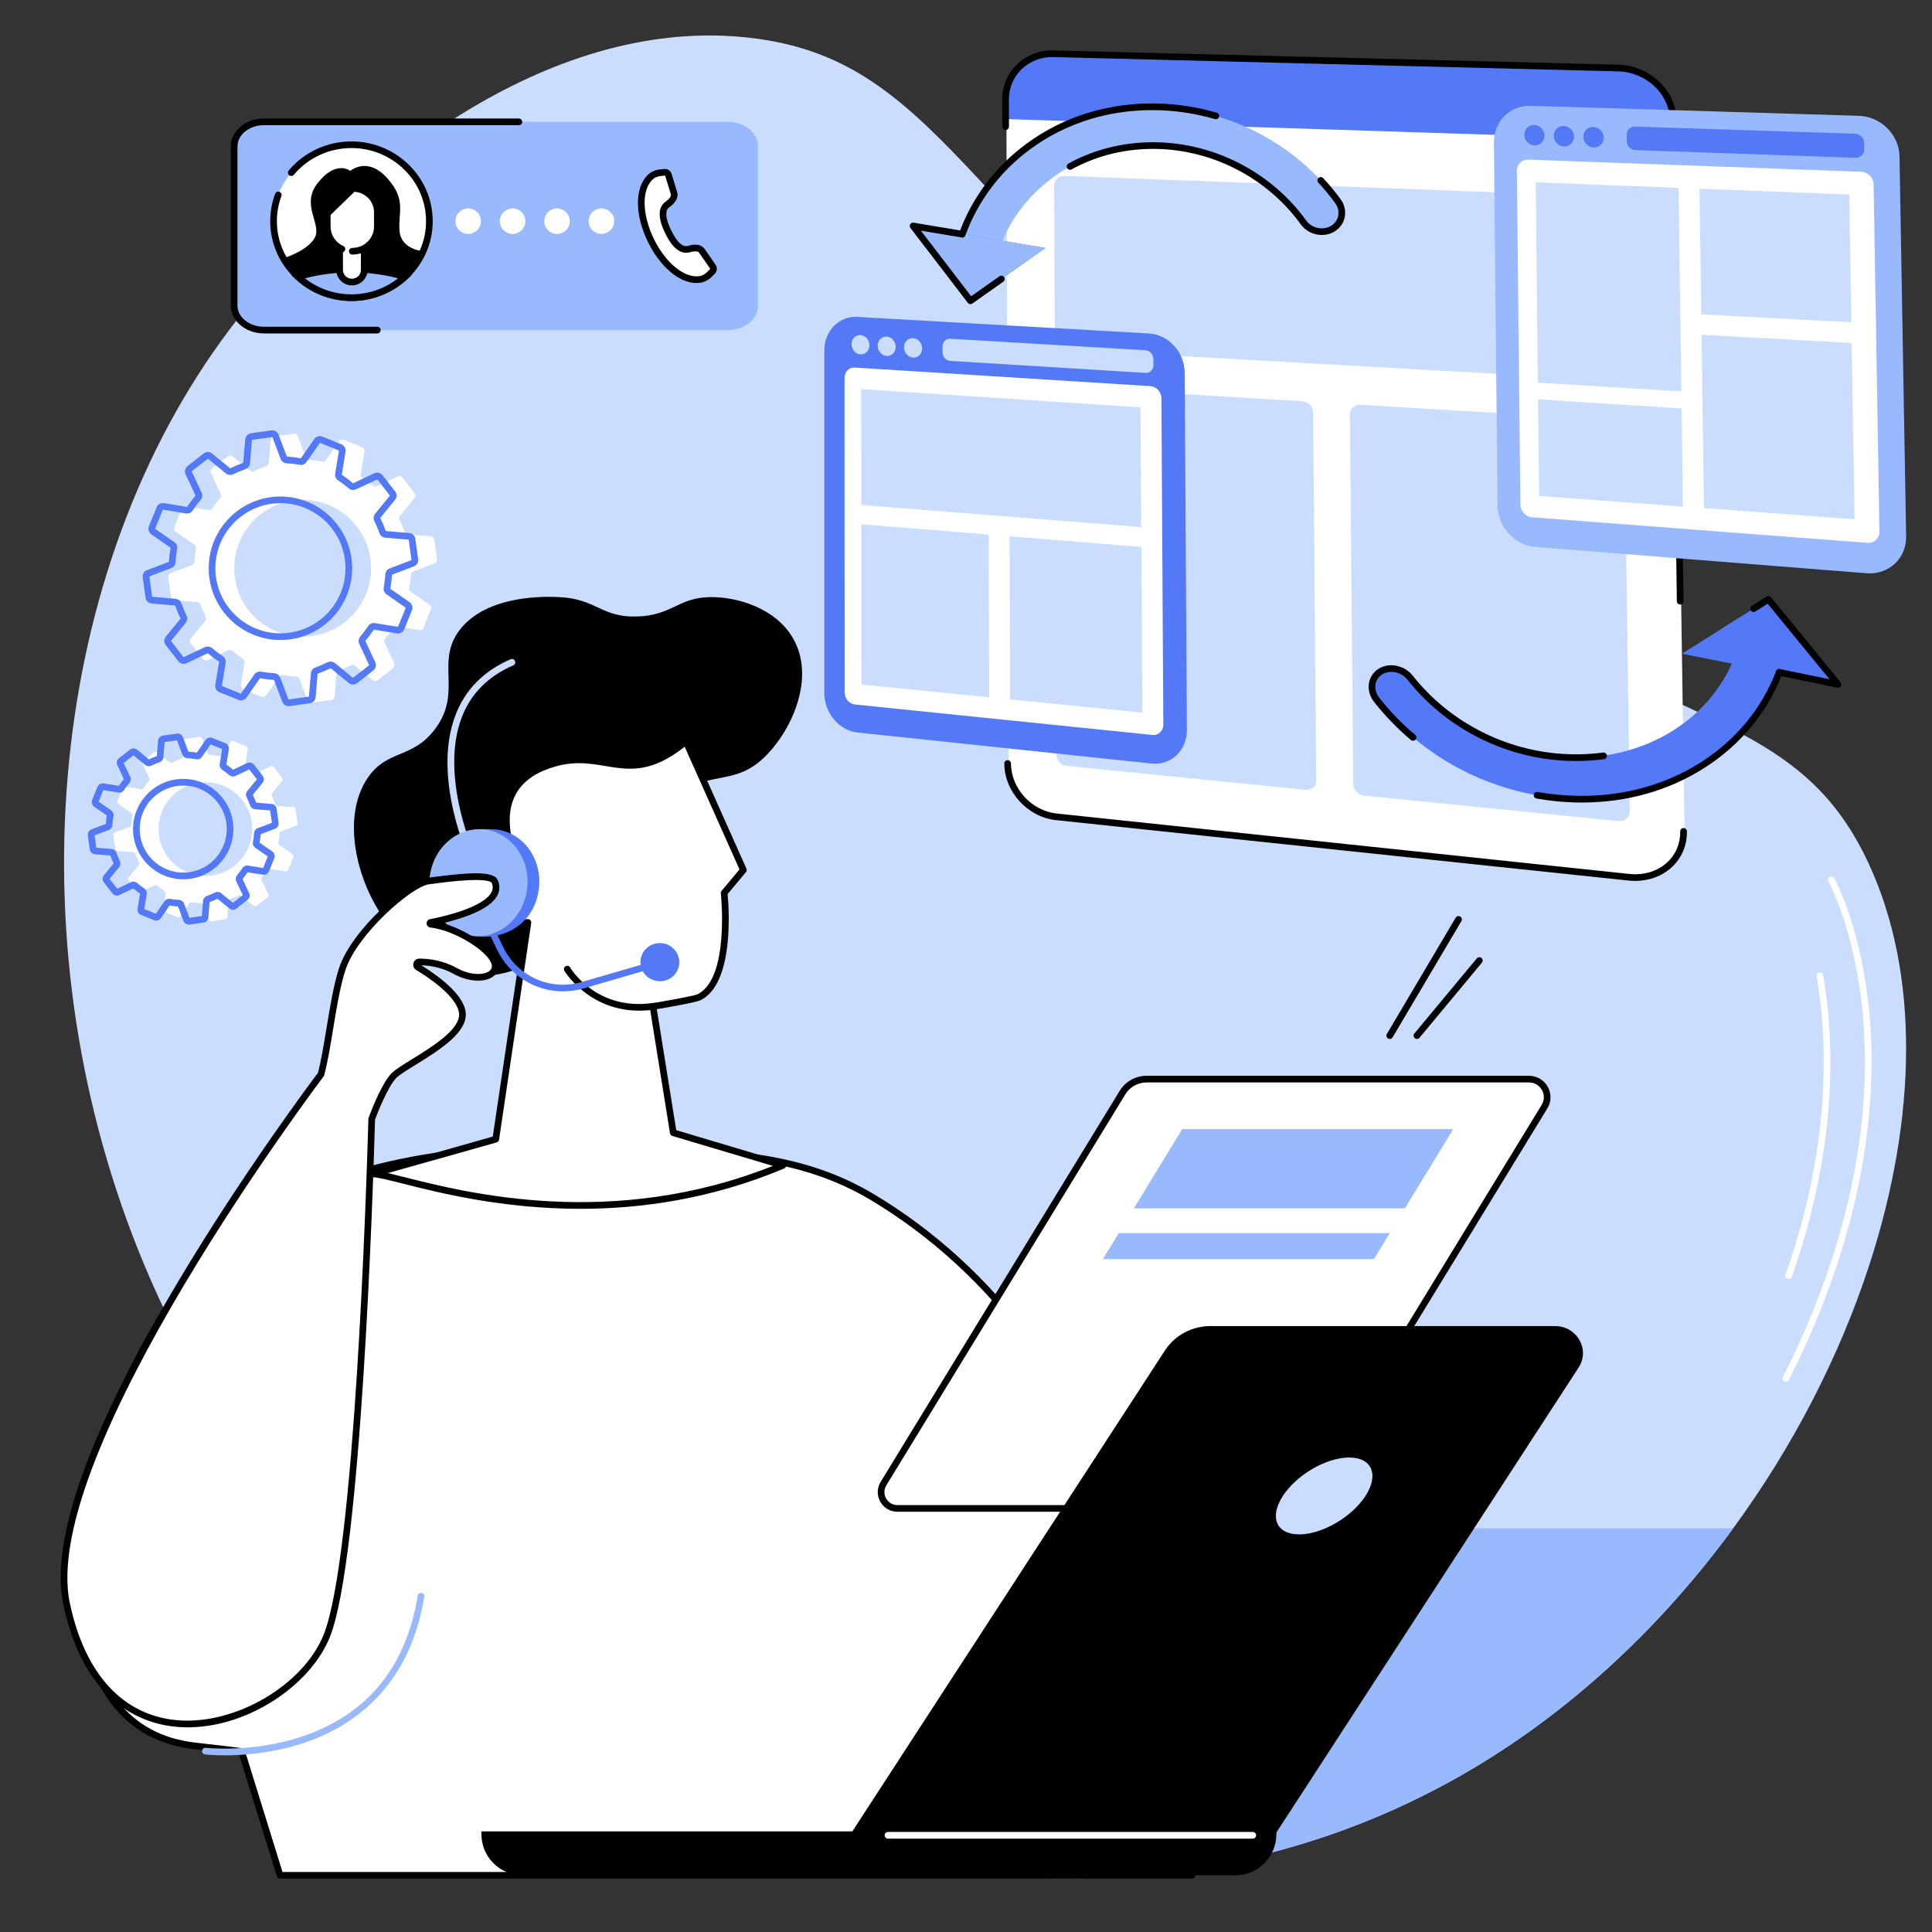 <svg xmlns="http://www.w3.org/2000/svg" xmlns:xlink="http://www.w3.org/1999/xlink" width="500" zoomAndPan="magnify" viewBox="0 0 375 375" height="500" preserveAspectRatio="xMidYMid meet" version="1.0"><rect x="0" y="0" width="375" height="375" fill="#333333" stroke="none"/><defs><clipPath id="55d7eb37ab"><path d="M 12 6.75 L 370 6.75 L 370 365 L 12 365 Z M 12 6.75 " clip-rule="nonzero"/></clipPath></defs><g clip-path="url(#55d7eb37ab)"><path fill="#caddff" d="M 362.875 245.402 C 357.156 263.016 348.141 280.629 336.406 296.652 C 331.598 303.223 326.324 309.531 320.641 315.457 C 310.086 326.457 298.094 336.148 284.926 343.832 C 209.684 387.75 117.918 355.668 67.688 305.227 C 64.914 302.445 62.246 299.582 59.691 296.652 C 46.168 281.176 35.621 263.773 27.957 245.402 C 2.645 184.742 8.742 113.52 42.91 66.191 C 60.105 42.371 93.945 10.383 131.543 7.156 C 136.195 6.754 140.898 6.793 145.637 7.344 C 182.141 11.582 187.008 42.066 247.785 89.836 C 316.699 144.004 346.48 133.137 362.566 167.309 C 372.742 188.934 372.043 217.164 362.875 245.402 " fill-opacity="1" fill-rule="nonzero"/></g><path fill="#99b9ff" d="M 336.406 296.652 C 331.598 303.223 326.324 309.531 320.641 315.457 C 310.086 326.457 298.094 336.148 284.926 343.832 C 209.684 387.75 117.918 355.668 67.688 305.227 C 64.914 302.445 62.246 299.582 59.691 296.652 L 336.406 296.652 " fill-opacity="1" fill-rule="nonzero"/><path fill="#ffffff" d="M 326.965 161.215 C 327.043 166.758 322.293 170.746 316.383 170.125 L 205.215 158.406 C 199.988 157.855 195.758 153.219 195.742 148.051 L 195.336 19.176 C 195.316 14.133 199.465 10.148 204.625 10.277 L 314.219 13.043 C 320.043 13.188 324.852 17.684 324.93 23.086 L 326.965 161.215 " fill-opacity="1" fill-rule="nonzero"/><path fill="#5479f7" d="M 324.93 23.086 L 324.992 27.301 L 195.348 23.113 L 195.336 19.176 C 195.316 14.129 199.625 10.152 204.781 10.281 L 314.398 13.047 C 320.223 13.191 324.852 17.684 324.93 23.086 " fill-opacity="1" fill-rule="nonzero"/><path fill="#caddff" d="M 312.484 38.172 L 206.578 34.141 C 205.488 34.098 204.605 34.934 204.609 36 L 204.73 65.785 C 204.734 66.859 205.625 67.781 206.719 67.844 L 312.969 73.828 C 314.195 73.895 315.172 73.027 315.156 71.891 L 314.723 40.309 C 314.707 39.176 313.707 38.223 312.484 38.172 " fill-opacity="1" fill-rule="nonzero"/><path fill="#caddff" d="M 252.777 77.887 L 206.746 75.113 C 205.652 75.047 204.77 75.863 204.773 76.941 L 205.051 146.488 C 205.055 147.578 205.953 148.551 207.051 148.66 L 253.398 153.297 C 254.559 153.414 255.492 152.598 255.48 151.48 L 254.879 80.012 C 254.871 78.91 253.93 77.957 252.777 77.887 " fill-opacity="1" fill-rule="nonzero"/><path fill="#caddff" d="M 313.074 81.52 L 264.105 78.57 C 262.941 78.5 262.008 79.34 262.016 80.453 L 262.664 152.188 C 262.676 153.316 263.633 154.32 264.805 154.438 L 314.129 159.371 C 315.363 159.496 316.352 158.656 316.336 157.5 L 315.32 83.719 C 315.305 82.578 314.297 81.594 313.074 81.52 " fill-opacity="1" fill-rule="nonzero"/><path fill="#000000" d="M 317.387 170.984 C 316.973 170.984 316.555 170.961 316.133 170.918 L 204.988 159.191 C 199.461 158.609 194.949 153.676 194.938 148.195 C 194.934 147.84 195.223 147.551 195.578 147.547 C 195.938 147.547 196.227 147.836 196.227 148.191 C 196.242 153.031 200.23 157.391 205.121 157.906 L 316.27 169.633 C 319.051 169.93 321.711 169.121 323.57 167.418 C 325.258 165.879 326.172 163.734 326.137 161.379 C 326.129 161.02 326.414 160.727 326.773 160.723 C 326.773 160.723 326.777 160.723 326.781 160.723 C 327.137 160.723 327.422 161.004 327.43 161.359 C 327.469 164.09 326.406 166.578 324.445 168.375 C 322.598 170.062 320.078 170.984 317.387 170.984 " fill-opacity="1" fill-rule="nonzero"/><path fill="#000000" d="M 326.125 117.336 C 325.773 117.336 325.484 117.055 325.48 116.699 L 324.105 23.258 C 324.031 18.207 319.508 13.988 314.027 13.848 L 204.449 11.078 C 202.105 11.012 199.902 11.867 198.266 13.465 C 196.684 15.012 195.816 17.094 195.824 19.324 L 195.84 24.582 C 195.84 24.941 195.555 25.23 195.195 25.23 C 195.191 25.23 195.191 25.23 195.191 25.23 C 194.84 25.23 194.547 24.945 194.547 24.586 L 194.531 19.328 C 194.523 16.746 195.527 14.336 197.363 12.539 C 199.25 10.695 201.777 9.707 204.48 9.785 L 314.059 12.555 C 320.227 12.711 325.312 17.504 325.398 23.238 L 326.773 116.68 C 326.773 117.039 326.492 117.332 326.137 117.336 C 326.129 117.336 326.129 117.336 326.125 117.336 " fill-opacity="1" fill-rule="nonzero"/><path fill="#5479f7" d="M 223 64.727 L 166.395 61.508 C 162.855 61.309 159.996 64.23 159.996 68.043 L 159.996 134.512 C 159.996 138.367 162.875 141.801 166.441 142.18 L 223.473 148.199 C 227.305 148.605 230.406 145.668 230.379 141.645 L 229.941 72.312 C 229.918 68.336 226.801 64.941 223 64.727 " fill-opacity="1" fill-rule="nonzero"/><path fill="#ffffff" d="M 223.293 74.949 L 165.898 71.344 C 164.805 71.273 163.922 72.176 163.922 73.352 L 163.941 134.383 C 163.941 135.574 164.832 136.633 165.934 136.742 L 223.68 142.652 C 224.859 142.773 225.809 141.867 225.801 140.633 L 225.43 77.297 C 225.422 76.074 224.465 75.023 223.293 74.949 " fill-opacity="1" fill-rule="nonzero"/><path fill="#caddff" d="M 221.496 102.301 L 167.176 98.016 L 167.16 75.527 L 221.367 79.07 L 221.496 102.301 " fill-opacity="1" fill-rule="nonzero"/><path fill="#caddff" d="M 192 135.352 L 167.199 132.875 L 167.176 101.758 L 191.906 103.766 L 192 135.352 " fill-opacity="1" fill-rule="nonzero"/><path fill="#caddff" d="M 221.738 138.324 L 196.059 135.758 L 195.957 104.094 L 221.559 106.172 L 221.738 138.324 " fill-opacity="1" fill-rule="nonzero"/><path fill="#caddff" d="M 222.332 67.984 L 184.41 65.754 C 183.605 65.707 182.953 66.367 182.953 67.227 L 182.957 68.402 C 182.957 69.262 183.613 70.004 184.422 70.051 L 222.359 72.379 C 223.203 72.43 223.887 71.758 223.879 70.875 L 223.875 69.668 C 223.867 68.789 223.18 68.031 222.332 67.984 " fill-opacity="1" fill-rule="nonzero"/><path fill="#caddff" d="M 168.754 67.012 C 168.758 68.047 167.977 68.84 167.016 68.781 C 166.055 68.723 165.277 67.836 165.277 66.801 C 165.277 65.77 166.055 64.977 167.012 65.035 C 167.973 65.09 168.754 65.977 168.754 67.012 " fill-opacity="1" fill-rule="nonzero"/><path fill="#caddff" d="M 173.855 67.32 C 173.855 68.355 173.074 69.152 172.105 69.09 C 171.141 69.031 170.359 68.145 170.355 67.105 C 170.355 66.07 171.137 65.277 172.102 65.332 C 173.07 65.391 173.855 66.281 173.855 67.32 " fill-opacity="1" fill-rule="nonzero"/><path fill="#caddff" d="M 178.988 67.629 C 178.992 68.668 178.199 69.465 177.23 69.406 C 176.258 69.348 175.469 68.457 175.469 67.418 C 175.469 66.375 176.254 65.578 177.223 65.637 C 178.195 65.695 178.984 66.586 178.988 67.629 " fill-opacity="1" fill-rule="nonzero"/><path fill="#99b9ff" d="M 360.781 22.477 L 297.07 20.535 C 293.094 20.414 289.918 23.59 289.957 27.629 L 290.68 98.168 C 290.719 102.262 293.988 105.844 297.996 106.16 L 362.258 111.266 C 366.586 111.613 370.051 108.414 369.977 104.129 L 368.695 30.359 C 368.625 26.137 365.07 22.605 360.781 22.477 " fill-opacity="1" fill-rule="nonzero"/><path fill="#ffffff" d="M 361.23 33.34 L 296.617 30.984 C 295.391 30.938 294.41 31.918 294.422 33.164 L 295.105 97.941 C 295.121 99.207 296.129 100.309 297.367 100.402 L 362.426 105.359 C 363.758 105.461 364.82 104.473 364.797 103.16 L 363.664 35.777 C 363.641 34.48 362.551 33.387 361.23 33.34 " fill-opacity="1" fill-rule="nonzero"/><path fill="#caddff" d="M 326.352 75.977 L 298.504 74.273 L 298.082 35.391 L 325.82 36.473 L 326.352 75.977 " fill-opacity="1" fill-rule="nonzero"/><path fill="#caddff" d="M 326.648 98.32 L 298.746 96.266 L 298.539 77.523 L 326.398 79.281 L 326.648 98.32 " fill-opacity="1" fill-rule="nonzero"/><path fill="#caddff" d="M 359.34 62.547 L 330.211 61.016 L 329.875 36.629 L 358.934 37.762 L 359.34 62.547 " fill-opacity="1" fill-rule="nonzero"/><path fill="#caddff" d="M 359.969 100.781 L 330.73 98.621 L 330.266 64.977 L 359.406 66.578 L 359.969 100.781 " fill-opacity="1" fill-rule="nonzero"/><path fill="#5479f7" d="M 360.07 25.953 L 317.355 24.57 C 316.445 24.543 315.719 25.258 315.73 26.172 L 315.746 27.418 C 315.758 28.336 316.5 29.102 317.41 29.133 L 360.145 30.629 C 361.098 30.66 361.859 29.93 361.844 28.988 L 361.824 27.711 C 361.809 26.77 361.023 25.984 360.07 25.953 " fill-opacity="1" fill-rule="nonzero"/><path fill="#5479f7" d="M 299.777 26.312 C 299.789 27.41 298.926 28.273 297.844 28.234 C 296.766 28.199 295.883 27.277 295.871 26.18 C 295.859 25.086 296.723 24.227 297.801 24.258 C 298.879 24.293 299.766 25.215 299.777 26.312 " fill-opacity="1" fill-rule="nonzero"/><path fill="#5479f7" d="M 305.508 26.508 C 305.523 27.609 304.652 28.473 303.562 28.434 C 302.48 28.395 301.59 27.473 301.578 26.375 C 301.566 25.273 302.434 24.41 303.52 24.445 C 304.605 24.48 305.496 25.402 305.508 26.508 " fill-opacity="1" fill-rule="nonzero"/><path fill="#5479f7" d="M 311.277 26.699 C 311.293 27.809 310.418 28.672 309.32 28.633 C 308.23 28.598 307.336 27.668 307.32 26.566 C 307.309 25.461 308.184 24.598 309.273 24.633 C 310.367 24.668 311.266 25.594 311.277 26.699 " fill-opacity="1" fill-rule="nonzero"/><path fill="#5479f7" d="M 302.223 154.887 C 288.387 153.547 275.656 146.574 267.211 135.84 C 265.777 134.012 266.066 131.582 267.855 130.402 C 269.648 129.215 272.277 129.734 273.719 131.559 C 280.594 140.246 290.926 145.852 302.121 146.887 C 319.105 148.461 333.879 139.125 337.797 124.137 C 338.352 122.008 340.754 120.871 343.168 121.594 C 345.586 122.32 347.098 124.641 346.539 126.777 C 344.215 135.652 338.52 143.363 330.547 148.461 C 322.387 153.68 312.578 155.891 302.223 154.887 " fill-opacity="1" fill-rule="nonzero"/><path fill="#5479f7" d="M 356.766 132.848 L 343.238 116.332 L 326.539 126.879 Z M 356.766 132.848 " fill-opacity="1" fill-rule="nonzero"/><path fill="#5479f7" d="M 356.766 132.848 L 343.238 116.332 L 326.539 126.879 Z M 356.766 132.848 " fill-opacity="1" fill-rule="nonzero"/><path fill="#000000" d="M 305.93 147.711 C 304.648 147.711 303.355 147.652 302.062 147.531 C 290.727 146.48 280.215 140.805 273.215 131.961 C 271.977 130.395 269.73 129.938 268.211 130.941 C 267.547 131.379 267.109 132.051 266.984 132.832 C 266.84 133.711 267.109 134.664 267.719 135.438 C 269.777 138.055 272.121 140.48 274.688 142.641 C 274.961 142.867 274.996 143.277 274.766 143.551 C 274.535 143.824 274.129 143.859 273.855 143.629 C 271.223 141.41 268.816 138.922 266.703 136.238 C 265.871 135.18 265.508 133.859 265.707 132.625 C 265.891 131.484 266.527 130.5 267.5 129.859 C 269.566 128.5 272.582 129.082 274.227 131.16 C 281.008 139.727 291.199 145.227 302.18 146.246 C 305.219 146.523 308.238 146.465 311.164 146.066 C 311.516 146.016 311.844 146.266 311.891 146.621 C 311.938 146.973 311.691 147.297 311.34 147.348 C 309.562 147.59 307.758 147.711 305.93 147.711 " fill-opacity="1" fill-rule="nonzero"/><path fill="#000000" d="M 307.059 155.77 C 305.441 155.77 303.809 155.691 302.16 155.531 C 300.848 155.402 299.523 155.223 298.227 154.992 C 297.875 154.934 297.641 154.598 297.703 154.246 C 297.766 153.895 298.105 153.66 298.449 153.723 C 299.715 153.941 301.004 154.117 302.285 154.242 C 312.523 155.234 322.176 153.047 330.199 147.918 C 336.938 143.605 341.965 137.504 344.738 130.262 C 344.867 129.93 345.242 129.762 345.574 129.891 C 345.91 130.016 346.074 130.395 345.945 130.727 C 343.07 138.223 337.867 144.547 330.895 149.004 C 323.922 153.465 315.758 155.77 307.059 155.77 " fill-opacity="1" fill-rule="nonzero"/><path fill="#000000" d="M 356.762 133.492 C 356.719 133.492 356.676 133.488 356.633 133.48 L 345.211 131.125 C 344.863 131.055 344.637 130.715 344.711 130.363 C 344.781 130.012 345.125 129.789 345.473 129.859 L 355.105 131.844 L 343.102 117.184 L 340.738 118.676 C 340.434 118.867 340.035 118.777 339.844 118.477 C 339.656 118.176 339.742 117.773 340.047 117.582 L 342.895 115.785 C 343.168 115.609 343.531 115.672 343.738 115.926 L 357.262 132.438 C 357.438 132.648 357.457 132.949 357.316 133.18 C 357.199 133.379 356.984 133.492 356.762 133.492 " fill-opacity="1" fill-rule="nonzero"/><path fill="#99b9ff" d="M 189.402 53.723 C 189.102 53.711 188.793 53.66 188.488 53.574 C 186.445 52.984 185.195 50.926 185.691 48.961 C 187.758 40.797 192.688 33.512 199.605 28.426 C 206.781 23.145 215.516 20.48 224.895 20.746 C 238.57 21.133 251.617 27.953 259.699 39.07 C 261.004 40.867 260.559 43.246 258.703 44.379 C 256.852 45.508 254.297 44.969 253.004 43.172 C 246.504 34.18 235.992 28.629 224.938 28.273 C 209.637 27.777 196.629 37.16 193.102 51.07 C 192.676 52.742 191.117 53.805 189.402 53.723 " fill-opacity="1" fill-rule="nonzero"/><path fill="#99b9ff" d="M 177.227 43.859 L 188.367 58.387 L 202.891 48.137 Z M 177.227 43.859 " fill-opacity="1" fill-rule="nonzero"/><path fill="#5479f7" d="M 177.227 43.859 L 188.367 58.387 L 202.891 48.137 Z M 177.227 43.859 " fill-opacity="1" fill-rule="nonzero"/><path fill="#99b9ff" d="M 177.227 43.859 L 188.367 58.387 L 202.891 48.137 Z M 177.227 43.859 " fill-opacity="1" fill-rule="nonzero"/><path fill="#000000" d="M 256.57 45.609 C 255.008 45.609 253.441 44.883 252.48 43.551 C 246.113 34.742 235.812 29.27 224.918 28.918 C 218.898 28.719 213.055 30.09 208.008 32.871 C 207.699 33.047 207.305 32.934 207.133 32.621 C 206.961 32.309 207.074 31.914 207.387 31.738 C 212.633 28.844 218.703 27.422 224.961 27.625 C 236.25 27.992 246.93 33.66 253.527 42.793 C 254.629 44.32 256.801 44.785 258.367 43.824 C 259.094 43.383 259.582 42.695 259.746 41.887 C 259.91 41.051 259.711 40.184 259.176 39.453 C 258.168 38.062 257.059 36.719 255.887 35.457 C 255.645 35.199 255.66 34.789 255.922 34.547 C 256.18 34.301 256.59 34.316 256.832 34.578 C 258.043 35.875 259.18 37.262 260.223 38.691 C 260.973 39.723 261.25 40.945 261.012 42.141 C 260.777 43.305 260.078 44.297 259.039 44.93 C 258.285 45.391 257.43 45.609 256.57 45.609 " fill-opacity="1" fill-rule="nonzero"/><path fill="#000000" d="M 186.77 46.117 C 186.695 46.117 186.621 46.105 186.547 46.078 C 186.211 45.957 186.039 45.586 186.16 45.25 C 188.688 38.328 193.203 32.332 199.223 27.906 C 206.531 22.527 215.402 19.824 224.91 20.098 C 228.707 20.207 232.496 20.805 236.176 21.875 C 236.516 21.977 236.715 22.332 236.613 22.676 C 236.516 23.02 236.156 23.215 235.812 23.117 C 232.238 22.078 228.559 21.496 224.875 21.391 C 215.668 21.137 207.062 23.742 199.988 28.945 C 194.176 33.219 189.816 39.012 187.375 45.695 C 187.277 45.957 187.031 46.117 186.77 46.117 " fill-opacity="1" fill-rule="nonzero"/><path fill="#000000" d="M 188.367 59.031 C 188.172 59.031 187.98 58.945 187.855 58.777 L 176.715 44.254 C 176.555 44.043 176.539 43.754 176.676 43.527 C 176.812 43.301 177.074 43.18 177.332 43.223 L 186.77 44.797 C 187.125 44.855 187.359 45.188 187.301 45.539 C 187.242 45.891 186.91 46.125 186.559 46.07 L 178.738 44.77 L 188.5 57.5 L 193.992 53.625 C 194.285 53.418 194.688 53.488 194.891 53.781 C 195.098 54.07 195.027 54.477 194.738 54.68 L 188.738 58.914 C 188.629 58.992 188.496 59.031 188.367 59.031 " fill-opacity="1" fill-rule="nonzero"/><path fill="#ffffff" d="M 54.355 363.996 L 46.898 339.949 C 46.898 339.949 40.344 339.148 38.043 338.902 C -2.254 334.625 17.969 254 51.504 235.148 C 72.105 223.566 96.766 221.996 120.785 223.023 C 137.684 223.746 154.086 223.242 169.312 232.355 C 190.941 245.301 209.48 267.609 220.953 301.828 L 231.363 363.996 L 54.355 363.996 " fill-opacity="1" fill-rule="nonzero"/><path fill="#000000" d="M 54.832 363.352 L 230.598 363.352 L 220.324 301.984 C 209.641 270.148 192.367 246.906 168.98 232.906 C 155.598 224.898 141.414 224.402 126.398 223.883 C 124.523 223.816 122.645 223.75 120.758 223.672 C 100.203 222.793 73.785 223.367 51.82 235.715 C 29.477 248.273 11.766 290.324 17.367 317.523 C 19.145 326.168 24.188 336.781 38.113 338.262 C 40.391 338.504 46.91 339.297 46.977 339.305 C 47.227 339.336 47.438 339.512 47.516 339.754 Z M 231.363 364.641 L 54.355 364.641 C 54.07 364.641 53.82 364.457 53.738 364.188 L 46.402 340.539 C 44.926 340.359 39.91 339.754 37.977 339.547 C 26.34 338.312 18.777 330.785 16.102 317.785 C 13.48 305.059 15.961 287.633 22.734 271.172 C 29.742 254.145 40.113 240.809 51.188 234.586 C 73.438 222.078 100.082 221.496 120.812 222.379 C 122.695 222.457 124.574 222.523 126.441 222.59 C 141.629 223.117 155.973 223.617 169.645 231.801 C 193.316 245.969 210.781 269.461 221.566 301.621 C 221.574 301.652 221.586 301.688 221.59 301.719 L 232 363.891 C 232.031 364.078 231.98 364.27 231.859 364.414 C 231.734 364.559 231.551 364.641 231.363 364.641 " fill-opacity="1" fill-rule="nonzero"/><path fill="#000000" d="M 103.57 186.719 C 98.699 189.172 95.031 189.523 92.387 189.375 C 82.832 188.824 76.707 181.121 75.48 179.578 C 69.145 171.613 66.094 158.535 71.461 150.855 C 75.328 145.324 80.195 147.41 84.645 141.227 C 89.699 134.207 84.52 128.477 89.18 122.332 C 94.547 115.254 106.375 115.797 108.504 115.895 C 115.801 116.227 116.668 119.848 123.57 119.664 C 130.613 119.469 131.543 115.93 138.008 115.895 C 143.145 115.863 150.629 118.051 153.984 123.992 C 158.191 131.449 153.887 141.273 148.891 146.457 C 142.895 152.68 138.668 149.344 130.266 154.414 C 115.707 163.199 119.184 178.848 103.57 186.719 " fill-opacity="1" fill-rule="nonzero"/><path fill="#ffffff" d="M 130.684 219.871 L 126.742 195.336 C 127.613 195.238 134.871 193.973 135.703 193.559 C 142.426 190.211 140.559 173.332 140.559 173.332 L 144.293 168.863 L 133.145 143.906 C 121.305 153.777 117.082 144.086 105.367 148.941 C 93.648 153.797 100.004 166.848 100.004 166.848 C 100.004 166.848 90.43 162.629 92.477 171.895 C 94.02 178.891 99.117 179.328 102.473 179.047 L 96.227 221.117 C 96.227 221.117 76.121 226.828 72.234 227.859 C 77.293 227.621 112.277 242.84 151.953 226.207 L 130.684 219.871 " fill-opacity="1" fill-rule="nonzero"/><path fill="#000000" d="M 75.293 227.691 C 76.191 227.902 77.25 228.168 78.473 228.477 C 90.641 231.559 118.844 238.695 150.012 226.301 L 130.5 220.488 C 130.262 220.418 130.086 220.219 130.047 219.973 L 126.105 195.438 C 126.078 195.266 126.121 195.086 126.23 194.945 C 126.336 194.805 126.496 194.715 126.672 194.695 C 127.715 194.574 134.738 193.316 135.414 192.98 C 141.656 189.871 139.934 173.566 139.914 173.402 C 139.895 173.227 139.949 173.051 140.062 172.914 L 143.539 168.758 L 132.898 144.941 C 126.312 150.16 122.004 149.441 117.449 148.676 C 114.031 148.105 110.492 147.516 105.613 149.539 C 102.598 150.789 100.578 152.715 99.609 155.27 C 97.652 160.418 100.555 166.504 100.586 166.566 C 100.703 166.809 100.656 167.102 100.469 167.297 C 100.281 167.492 99.992 167.547 99.746 167.441 C 98.582 166.93 95.23 165.879 93.715 167.125 C 92.801 167.879 92.594 169.434 93.105 171.754 C 94.191 176.664 97.234 178.84 102.418 178.402 C 102.613 178.387 102.809 178.457 102.941 178.605 C 103.078 178.75 103.141 178.945 103.109 179.141 L 96.867 221.211 C 96.828 221.461 96.648 221.668 96.402 221.738 C 96.234 221.785 82.066 225.812 75.293 227.691 Z M 112.668 234.629 C 97.504 234.629 85.18 231.508 78.152 229.73 C 75.246 228.996 73.148 228.469 72.266 228.504 C 71.941 228.512 71.645 228.285 71.598 227.957 C 71.547 227.633 71.75 227.32 72.07 227.234 C 75.605 226.297 92.793 221.418 95.648 220.609 L 101.715 179.738 C 96.344 179.926 93.02 177.348 91.844 172.035 C 91.219 169.199 91.574 167.211 92.898 166.125 C 94.539 164.777 97.219 165.262 98.855 165.75 C 98.039 163.527 96.82 158.984 98.398 154.82 C 99.5 151.914 101.758 149.738 105.117 148.344 C 110.344 146.18 114.23 146.828 117.664 147.402 C 122.258 148.172 126.227 148.832 132.73 143.41 C 132.887 143.281 133.094 143.23 133.293 143.277 C 133.488 143.324 133.652 143.457 133.734 143.645 L 144.883 168.602 C 144.984 168.828 144.945 169.09 144.789 169.277 L 141.227 173.535 C 141.449 175.848 142.629 190.828 135.992 194.137 C 135.16 194.551 129.523 195.555 127.484 195.879 L 131.258 219.367 L 152.137 225.59 C 152.398 225.668 152.586 225.898 152.598 226.172 C 152.617 226.445 152.457 226.699 152.203 226.805 C 138.074 232.727 124.504 234.629 112.668 234.629 " fill-opacity="1" fill-rule="nonzero"/><path fill="#000000" d="M 124.078 196.168 C 114.211 196.168 109.598 188.52 109.547 188.438 C 109.367 188.129 109.469 187.734 109.777 187.551 C 110.086 187.375 110.48 187.473 110.664 187.781 C 110.867 188.129 115.77 196.18 126.656 194.695 C 127.012 194.645 127.336 194.895 127.383 195.25 C 127.434 195.602 127.184 195.93 126.832 195.977 C 125.871 196.109 124.953 196.168 124.078 196.168 " fill-opacity="1" fill-rule="nonzero"/><path fill="#5479f7" d="M 109.27 192.422 C 103.93 192.422 98.918 189.402 96.496 184.363 L 93.727 178.602 C 93.57 178.281 93.707 177.895 94.027 177.738 C 94.348 177.586 94.734 177.719 94.891 178.043 L 97.66 183.805 C 100.406 189.516 106.816 192.379 112.898 190.613 L 126.488 186.668 C 126.832 186.566 127.188 186.766 127.289 187.109 C 127.387 187.453 127.191 187.812 126.848 187.91 L 113.258 191.855 C 111.934 192.238 110.59 192.422 109.27 192.422 " fill-opacity="1" fill-rule="nonzero"/><path fill="#caddff" d="M 91.816 167.488 C 91.574 167.488 91.34 167.352 91.23 167.117 C 90.926 166.461 83.801 150.941 88.391 138.844 C 90.27 133.883 93.879 130.223 99.113 127.957 C 99.441 127.812 99.82 127.965 99.961 128.293 C 100.102 128.621 99.953 129 99.625 129.145 C 94.723 131.266 91.352 134.684 89.602 139.301 C 85.199 150.895 92.328 166.414 92.402 166.57 C 92.551 166.891 92.414 167.277 92.09 167.426 C 92 167.469 91.906 167.488 91.816 167.488 " fill-opacity="1" fill-rule="nonzero"/><path fill="#5479f7" d="M 131.82 187.23 C 132.078 185.199 130.609 183.344 128.543 183.082 C 126.477 182.82 124.598 184.254 124.34 186.281 C 124.082 188.312 125.551 190.168 127.613 190.43 C 129.68 190.691 131.562 189.262 131.82 187.23 " fill-opacity="1" fill-rule="nonzero"/><path fill="#5479f7" d="M 104.59 172.527 C 105.312 166.836 101.664 161.684 96.445 161.023 C 95.875 160.949 93.754 160.898 93.195 160.934 C 88.668 161.238 86.336 165.066 85.695 170.137 C 85.004 175.602 87.086 180.711 91.973 181.68 C 92.176 181.719 93.621 181.836 93.828 181.836 C 99.551 181.855 103.871 178.219 104.59 172.527 " fill-opacity="1" fill-rule="nonzero"/><path fill="#99b9ff" d="M 102.332 172.344 C 102.941 166.637 99.195 161.559 93.965 161 C 88.734 160.441 84.004 164.613 83.395 170.32 C 82.785 176.027 86.531 181.105 91.762 181.66 C 96.992 182.219 101.727 178.047 102.332 172.344 " fill-opacity="1" fill-rule="nonzero"/><path fill="#ffffff" d="M 83.609 179.387 C 83.406 179.363 83.395 179.082 83.594 179.043 C 87.707 178.234 98.117 175.703 95.996 171.047 C 95.215 169.328 86.637 170.547 83.137 171.008 C 79.637 171.473 68.773 180.824 66.406 188.16 C 64.59 193.789 63.801 202.805 62.312 208.52 C 62.312 208.52 6.734 281.738 12.91 311.234 C 20.609 347.988 56.723 334.555 63.465 317.418 C 69.438 302.234 71.711 232.793 72.152 217.164 C 72.875 215.254 74.75 210.57 76.41 208.828 C 78.516 206.621 89.406 201.922 89.758 197.172 C 90.027 193.574 84.027 189.484 81.113 187.723 C 80.645 187.438 80.844 186.715 81.391 186.715 C 83.086 186.715 85.738 187 88.328 188.449 C 92.613 190.844 97.191 189.551 95.898 186.578 C 94.734 183.91 88.531 179.961 83.609 179.387 " fill-opacity="1" fill-rule="nonzero"/><path fill="#000000" d="M 92.336 170.805 C 91.918 170.805 91.449 170.816 90.914 170.84 C 88.398 170.961 85.547 171.34 83.656 171.594 L 83.223 171.648 C 79.945 172.082 69.309 181.266 67.023 188.359 C 66.02 191.469 65.324 195.676 64.656 199.746 C 64.113 203.035 63.602 206.145 62.938 208.684 L 62.906 208.809 L 62.828 208.91 C 62.273 209.641 7.496 282.23 13.543 311.102 C 16.434 324.906 23.863 333.004 34.465 333.898 C 45.711 334.852 58.984 327.035 62.863 317.18 C 68.832 302 71.109 231.188 71.508 217.145 L 71.508 217.035 L 71.547 216.938 C 72.469 214.496 74.27 210.141 75.941 208.383 C 76.652 207.641 78.117 206.734 79.973 205.59 C 83.738 203.266 88.895 200.078 89.113 197.129 C 89.285 194.848 86.168 191.539 80.781 188.273 C 80.316 187.996 80.105 187.457 80.25 186.934 C 80.395 186.414 80.852 186.066 81.391 186.066 C 83.219 186.066 85.957 186.383 88.641 187.883 C 91.316 189.379 94.07 189.309 95.09 188.383 C 95.52 187.996 95.59 187.488 95.305 186.836 C 94.238 184.387 88.223 180.578 83.531 180.031 C 83.125 179.984 82.82 179.652 82.805 179.246 C 82.789 178.84 83.066 178.484 83.469 178.41 C 89.906 177.145 94.367 175.195 95.395 173.191 C 95.707 172.59 95.711 171.977 95.41 171.312 C 95.406 171.309 95.129 170.805 92.336 170.805 Z M 36.43 335.273 C 35.73 335.273 35.039 335.246 34.355 335.184 C 27.859 334.637 16.352 330.812 12.281 311.367 C 9.684 298.969 17.238 277.812 34.742 248.484 C 47.223 227.566 60.57 209.758 61.719 208.234 C 62.352 205.773 62.852 202.742 63.379 199.535 C 64.059 195.418 64.758 191.164 65.793 187.961 C 68.254 180.332 79.445 170.848 83.051 170.371 L 83.484 170.312 C 91.18 169.285 95.789 169.035 96.586 170.777 C 97.055 171.809 97.043 172.82 96.547 173.781 C 95.145 176.512 89.977 178.234 85.938 179.195 C 90.633 180.488 95.43 183.891 96.488 186.32 C 96.992 187.477 96.801 188.578 95.957 189.344 C 94.359 190.793 90.941 190.648 88.012 189.016 C 85.75 187.75 83.43 187.41 81.77 187.363 C 85.262 189.516 90.68 193.484 90.402 197.223 C 90.133 200.832 84.875 204.082 80.652 206.691 C 78.945 207.742 77.473 208.652 76.879 209.273 C 75.293 210.938 73.398 215.703 72.793 217.293 C 72.391 231.625 70.098 302.316 64.066 317.652 C 62.16 322.492 57.906 327.191 52.391 330.539 C 47.309 333.621 41.715 335.273 36.43 335.273 " fill-opacity="1" fill-rule="nonzero"/><path fill="#99b9ff" d="M 43.641 340.711 C 41.375 340.711 39.941 340.551 39.797 340.535 C 39.441 340.492 39.191 340.172 39.23 339.816 C 39.27 339.461 39.59 339.211 39.945 339.25 C 40.035 339.262 49.012 340.25 58.527 337.086 C 71.207 332.875 78.797 323.668 81.082 309.727 C 81.141 309.375 81.473 309.137 81.824 309.191 C 82.176 309.25 82.414 309.582 82.355 309.934 C 79.402 327.961 67.965 335.324 58.891 338.328 C 52.898 340.312 47.223 340.711 43.641 340.711 " fill-opacity="1" fill-rule="nonzero"/><path fill="#ffffff" d="M 249.062 292.785 L 174.191 292.785 C 171.715 292.785 170.195 290.074 171.488 287.961 L 217.883 212.062 C 218.871 210.445 220.633 209.457 222.531 209.457 L 296.781 209.457 C 299.527 209.457 301.215 212.465 299.785 214.812 L 253.711 290.18 C 252.723 291.797 250.961 292.785 249.062 292.785 " fill-opacity="1" fill-rule="nonzero"/><path fill="#000000" d="M 222.531 210.102 C 220.871 210.102 219.301 210.98 218.434 212.398 L 172.039 288.297 C 171.555 289.086 171.539 290.043 171.992 290.848 C 172.445 291.656 173.266 292.141 174.191 292.141 L 249.062 292.141 C 250.723 292.141 252.293 291.258 253.16 289.844 L 299.23 214.473 C 299.781 213.574 299.801 212.488 299.285 211.57 C 298.77 210.652 297.836 210.102 296.781 210.102 Z M 249.062 293.43 L 174.191 293.43 C 172.793 293.43 171.547 292.703 170.863 291.48 C 170.18 290.262 170.207 288.816 170.938 287.625 L 217.332 211.727 C 218.43 209.926 220.422 208.809 222.531 208.809 L 296.781 208.809 C 298.309 208.809 299.668 209.605 300.414 210.938 C 301.16 212.27 301.133 213.844 300.332 215.148 L 254.262 290.516 C 253.164 292.316 251.172 293.43 249.062 293.43 " fill-opacity="1" fill-rule="nonzero"/><path fill="#99b9ff" d="M 266.68 244.391 L 214.078 244.391 L 217.148 239.355 L 269.75 239.355 L 266.68 244.391 " fill-opacity="1" fill-rule="nonzero"/><path fill="#99b9ff" d="M 272.688 234.539 L 220.086 234.539 L 229.469 219.156 L 282.066 219.156 L 272.688 234.539 " fill-opacity="1" fill-rule="nonzero"/><path fill="#000000" d="M 247.449 356.145 L 165 356.145 L 226.121 262.113 C 228.035 259.172 231.359 257.391 234.938 257.391 L 301.848 257.391 C 306.098 257.391 308.68 261.945 306.41 265.434 L 247.449 356.145 " fill-opacity="1" fill-rule="nonzero"/><path fill="#caddff" d="M 265.035 290.367 C 262.355 294.488 256.594 297.828 252.168 297.828 C 247.742 297.828 246.32 294.488 249 290.367 C 251.68 286.242 257.441 282.902 261.871 282.902 C 266.297 282.902 267.715 286.242 265.035 290.367 " fill-opacity="1" fill-rule="nonzero"/><path fill="#000000" d="M 239.754 363.996 L 101.434 363.996 C 97.02 363.996 93.441 360.418 93.441 356 L 93.441 355.473 L 247.746 355.473 L 247.746 356 C 247.746 360.418 244.168 363.996 239.754 363.996 " fill-opacity="1" fill-rule="nonzero"/><path fill="#ffffff" d="M 243.16 356.879 L 172.355 356.879 C 172 356.879 171.711 356.586 171.711 356.23 C 171.711 355.871 172 355.582 172.355 355.582 L 243.16 355.582 C 243.516 355.582 243.805 355.871 243.805 356.23 C 243.805 356.586 243.516 356.879 243.16 356.879 " fill-opacity="1" fill-rule="nonzero"/><path fill="#000000" d="M 269.75 201.66 C 269.637 201.66 269.523 201.633 269.422 201.57 C 269.113 201.391 269.012 200.992 269.195 200.684 L 282.543 178.129 C 282.727 177.82 283.121 177.723 283.43 177.902 C 283.734 178.082 283.84 178.48 283.656 178.789 L 270.305 201.344 C 270.184 201.547 269.969 201.66 269.75 201.66 " fill-opacity="1" fill-rule="nonzero"/><path fill="#000000" d="M 275.023 201.66 C 274.879 201.66 274.73 201.609 274.609 201.512 C 274.336 201.281 274.301 200.875 274.527 200.602 L 286.641 186.027 C 286.867 185.754 287.277 185.715 287.551 185.945 C 287.824 186.172 287.863 186.582 287.637 186.855 L 275.52 201.43 C 275.391 201.582 275.207 201.66 275.023 201.66 " fill-opacity="1" fill-rule="nonzero"/><path fill="#ffffff" d="M 39.871 170.016 C 34.852 170.016 30.781 165.945 30.781 160.922 C 30.781 155.898 34.852 151.824 39.871 151.824 C 44.895 151.824 48.965 155.898 48.965 160.922 C 48.965 165.945 44.895 170.016 39.871 170.016 Z M 57.363 157.07 C 57.336 156.855 57.16 156.695 56.945 156.676 L 53.852 156.426 C 53.672 156.41 53.52 156.289 53.461 156.117 C 53.258 155.539 53.023 154.984 52.754 154.445 C 52.672 154.285 52.691 154.094 52.805 153.953 L 54.766 151.547 C 54.902 151.383 54.906 151.141 54.773 150.973 L 53.098 148.832 C 52.965 148.66 52.734 148.605 52.539 148.699 L 49.73 150.031 C 49.57 150.109 49.379 150.082 49.238 149.961 C 48.781 149.57 48.297 149.207 47.793 148.875 C 47.645 148.773 47.562 148.598 47.59 148.418 L 48.09 145.352 C 48.125 145.137 48.008 144.93 47.809 144.852 L 45.289 143.832 C 45.09 143.754 44.863 143.82 44.738 143.996 L 42.977 146.551 C 42.871 146.699 42.691 146.77 42.516 146.738 C 41.926 146.629 41.324 146.559 40.715 146.523 C 40.535 146.512 40.375 146.398 40.312 146.23 L 39.211 143.324 C 39.137 143.125 38.93 143.004 38.719 143.031 L 36.027 143.414 C 35.816 143.445 35.652 143.617 35.633 143.832 L 35.383 146.93 C 35.367 147.109 35.246 147.262 35.074 147.324 C 34.5 147.523 33.941 147.762 33.406 148.031 C 33.246 148.109 33.055 148.09 32.914 147.977 L 30.512 146.016 C 30.344 145.879 30.105 145.875 29.938 146.008 L 27.797 147.688 C 27.629 147.816 27.574 148.051 27.664 148.242 L 28.996 151.055 C 29.07 151.219 29.043 151.41 28.926 151.547 C 28.535 152.008 28.172 152.488 27.84 152.996 C 27.738 153.145 27.562 153.227 27.383 153.195 L 24.316 152.699 C 24.105 152.664 23.898 152.781 23.816 152.98 L 22.801 155.504 C 22.723 155.703 22.789 155.934 22.969 156.055 L 25.516 157.82 C 25.668 157.922 25.738 158.102 25.703 158.281 C 25.594 158.871 25.523 159.469 25.488 160.082 C 25.477 160.262 25.367 160.418 25.195 160.484 L 22.293 161.586 C 22.094 161.664 21.969 161.867 22 162.082 L 22.383 164.773 C 22.41 164.988 22.586 165.148 22.797 165.168 L 25.895 165.418 C 26.074 165.434 26.227 165.555 26.285 165.727 C 26.488 166.305 26.723 166.859 26.992 167.398 C 27.074 167.559 27.055 167.75 26.941 167.891 L 24.977 170.297 C 24.84 170.465 24.84 170.703 24.973 170.871 L 26.648 173.012 C 26.777 173.184 27.012 173.238 27.203 173.145 L 30.012 171.812 C 30.176 171.734 30.367 171.762 30.508 171.883 C 30.965 172.273 31.449 172.637 31.953 172.969 C 32.102 173.07 32.184 173.246 32.152 173.426 L 31.652 176.492 C 31.621 176.707 31.738 176.914 31.934 176.996 L 34.457 178.012 C 34.656 178.09 34.883 178.023 35.004 177.848 L 36.77 175.293 C 36.871 175.145 37.051 175.074 37.23 175.105 C 37.82 175.215 38.422 175.285 39.027 175.32 C 39.211 175.332 39.367 175.445 39.434 175.613 L 40.535 178.52 C 40.609 178.723 40.812 178.844 41.027 178.812 L 43.719 178.43 C 43.93 178.398 44.094 178.227 44.109 178.012 L 44.363 174.914 C 44.379 174.734 44.5 174.582 44.672 174.52 C 45.246 174.32 45.801 174.082 46.34 173.812 C 46.5 173.734 46.691 173.75 46.832 173.867 L 49.234 175.828 C 49.402 175.965 49.641 175.969 49.809 175.836 L 51.949 174.156 C 52.117 174.027 52.172 173.793 52.082 173.602 L 50.75 170.789 C 50.672 170.625 50.703 170.434 50.82 170.297 C 51.211 169.84 51.574 169.355 51.906 168.848 C 52.008 168.699 52.184 168.617 52.363 168.648 L 55.43 169.145 C 55.641 169.18 55.848 169.062 55.926 168.863 L 56.941 166.34 C 57.023 166.141 56.957 165.91 56.777 165.789 L 54.227 164.027 C 54.078 163.922 54.008 163.742 54.039 163.566 C 54.148 162.973 54.223 162.375 54.258 161.766 C 54.266 161.582 54.379 161.422 54.547 161.363 L 57.453 160.258 C 57.652 160.184 57.773 159.977 57.746 159.766 L 57.363 157.07 " fill-opacity="1" fill-rule="nonzero"/><path fill="#ffffff" d="M 58.742 123.578 C 51.41 123.578 45.465 117.633 45.465 110.301 C 45.465 102.965 51.41 97.02 58.742 97.02 C 66.074 97.02 72.02 102.965 72.02 110.301 C 72.02 117.633 66.074 123.578 58.742 123.578 Z M 84.281 104.672 C 84.238 104.363 83.984 104.125 83.672 104.102 L 79.152 103.73 C 78.887 103.711 78.668 103.535 78.578 103.285 C 78.285 102.441 77.941 101.629 77.547 100.848 C 77.43 100.609 77.457 100.328 77.625 100.125 L 80.488 96.613 C 80.688 96.367 80.691 96.02 80.5 95.773 L 78.051 92.645 C 77.859 92.398 77.52 92.32 77.238 92.453 L 73.137 94.395 C 72.898 94.512 72.617 94.469 72.418 94.297 C 71.746 93.723 71.043 93.195 70.309 92.707 C 70.086 92.562 69.969 92.305 70.012 92.043 L 70.742 87.562 C 70.793 87.254 70.621 86.949 70.332 86.832 L 66.648 85.348 C 66.359 85.23 66.027 85.332 65.848 85.59 L 63.273 89.316 C 63.121 89.535 62.859 89.641 62.602 89.59 C 61.738 89.43 60.863 89.328 59.973 89.277 C 59.711 89.262 59.477 89.098 59.383 88.848 L 57.777 84.605 C 57.668 84.309 57.367 84.137 57.059 84.176 L 53.129 84.734 C 52.816 84.781 52.578 85.031 52.555 85.344 L 52.184 89.867 C 52.164 90.133 51.988 90.355 51.738 90.441 C 50.898 90.738 50.086 91.082 49.301 91.477 C 49.066 91.594 48.785 91.566 48.578 91.398 L 45.074 88.531 C 44.832 88.336 44.48 88.332 44.234 88.523 L 41.109 90.973 C 40.863 91.164 40.785 91.504 40.918 91.785 L 42.859 95.891 C 42.973 96.129 42.93 96.41 42.758 96.613 C 42.188 97.281 41.656 97.988 41.172 98.723 C 41.027 98.945 40.77 99.062 40.508 99.02 L 36.031 98.293 C 35.723 98.242 35.418 98.41 35.301 98.703 L 33.816 102.387 C 33.699 102.68 33.801 103.012 34.059 103.191 L 37.781 105.77 C 38 105.918 38.105 106.18 38.055 106.441 C 37.895 107.301 37.793 108.18 37.742 109.07 C 37.727 109.332 37.562 109.562 37.312 109.66 L 33.074 111.27 C 32.781 111.383 32.605 111.68 32.648 111.988 L 33.203 115.926 C 33.246 116.234 33.5 116.473 33.812 116.496 L 38.332 116.867 C 38.594 116.887 38.816 117.062 38.906 117.312 C 39.199 118.156 39.543 118.969 39.938 119.754 C 40.055 119.988 40.027 120.27 39.859 120.473 L 36.996 123.984 C 36.797 124.23 36.793 124.578 36.984 124.824 L 39.434 127.949 C 39.625 128.199 39.965 128.277 40.246 128.145 L 44.348 126.203 C 44.586 126.086 44.863 126.129 45.066 126.301 C 45.734 126.875 46.441 127.406 47.176 127.891 C 47.398 128.035 47.516 128.293 47.473 128.555 L 46.742 133.035 C 46.691 133.344 46.863 133.648 47.152 133.766 L 50.836 135.25 C 51.125 135.367 51.457 135.266 51.637 135.012 L 54.211 131.281 C 54.363 131.062 54.625 130.961 54.883 131.008 C 55.746 131.168 56.621 131.273 57.508 131.32 C 57.773 131.336 58.004 131.5 58.098 131.75 L 59.707 135.992 C 59.816 136.285 60.117 136.461 60.426 136.418 L 64.355 135.863 C 64.668 135.82 64.906 135.566 64.93 135.254 L 65.297 130.73 C 65.32 130.465 65.496 130.242 65.746 130.152 C 66.586 129.859 67.398 129.516 68.184 129.121 C 68.418 129.004 68.699 129.031 68.902 129.199 L 72.41 132.066 C 72.652 132.262 73 132.27 73.246 132.074 L 76.375 129.625 C 76.621 129.434 76.699 129.094 76.566 128.812 L 74.625 124.707 C 74.512 124.469 74.551 124.188 74.723 123.984 C 75.297 123.316 75.828 122.609 76.312 121.871 C 76.457 121.652 76.715 121.535 76.977 121.578 L 81.453 122.309 C 81.762 122.355 82.066 122.188 82.184 121.895 L 83.664 118.211 C 83.785 117.918 83.684 117.586 83.426 117.406 L 79.699 114.828 C 79.484 114.68 79.379 114.418 79.43 114.156 C 79.586 113.297 79.691 112.418 79.742 111.527 C 79.758 111.262 79.922 111.031 80.172 110.938 L 84.41 109.328 C 84.703 109.219 84.879 108.918 84.836 108.609 L 84.281 104.672 " fill-opacity="1" fill-rule="nonzero"/><path fill="#5479f7" d="M 35.562 152.473 C 30.906 152.473 27.113 156.262 27.113 160.922 C 27.113 165.582 30.906 169.371 35.562 169.371 C 40.219 169.371 44.012 165.582 44.012 160.922 C 44.012 156.262 40.219 152.473 35.562 152.473 Z M 35.562 170.664 C 30.191 170.664 25.824 166.297 25.824 160.922 C 25.824 155.551 30.191 151.18 35.562 151.18 C 40.934 151.18 45.301 155.551 45.301 160.922 C 45.301 166.297 40.934 170.664 35.562 170.664 Z M 30.426 146.875 C 30.426 146.879 30.426 146.879 30.426 146.879 Z M 52.586 157.32 L 52.59 157.32 Z M 32.836 174.449 C 32.902 174.449 32.969 174.457 33.039 174.469 C 33.598 174.574 34.176 174.645 34.754 174.676 C 35.191 174.699 35.574 174.98 35.727 175.387 L 36.773 178.148 L 39.168 177.812 L 39.41 174.863 C 39.445 174.43 39.734 174.055 40.145 173.91 C 40.695 173.719 41.23 173.492 41.738 173.238 C 42.129 173.043 42.598 173.094 42.93 173.367 L 45.215 175.234 L 47.121 173.742 L 45.855 171.066 C 45.672 170.676 45.734 170.207 46.016 169.875 C 46.391 169.438 46.742 168.973 47.055 168.496 C 47.297 168.129 47.727 167.938 48.152 168.008 L 51.074 168.484 L 51.977 166.238 L 49.551 164.559 C 49.195 164.309 49.016 163.875 49.094 163.445 C 49.199 162.891 49.27 162.312 49.301 161.727 C 49.324 161.289 49.602 160.91 50.008 160.754 L 52.773 159.707 L 52.434 157.309 L 49.488 157.066 C 49.055 157.031 48.684 156.742 48.539 156.332 C 48.348 155.781 48.121 155.242 47.863 154.734 C 47.672 154.348 47.719 153.883 47.992 153.547 L 49.863 151.254 L 48.371 149.348 L 45.699 150.613 C 45.309 150.801 44.84 150.738 44.512 150.453 C 44.07 150.078 43.605 149.73 43.129 149.414 C 42.766 149.172 42.574 148.742 42.645 148.316 L 43.117 145.395 L 40.875 144.488 L 39.195 146.922 C 38.949 147.277 38.516 147.453 38.086 147.375 C 37.527 147.27 36.949 147.199 36.371 147.168 C 35.934 147.145 35.551 146.867 35.398 146.461 L 34.352 143.691 L 31.957 144.031 L 31.715 146.984 C 31.68 147.414 31.391 147.789 30.977 147.934 C 30.43 148.125 29.891 148.352 29.387 148.605 C 28.996 148.801 28.527 148.754 28.191 148.477 L 25.906 146.609 L 24.004 148.102 L 25.27 150.777 C 25.453 151.168 25.391 151.637 25.109 151.969 C 24.734 152.402 24.383 152.867 24.066 153.352 C 23.828 153.715 23.398 153.906 22.969 153.836 L 20.051 153.359 L 19.148 155.605 L 21.574 157.285 C 21.93 157.535 22.109 157.969 22.031 158.398 C 21.926 158.957 21.855 159.535 21.824 160.117 C 21.801 160.551 21.52 160.934 21.113 161.09 L 18.352 162.137 L 18.691 164.535 L 21.637 164.777 C 22.066 164.812 22.441 165.102 22.586 165.512 C 22.777 166.062 23.004 166.598 23.262 167.109 C 23.453 167.496 23.402 167.965 23.129 168.301 L 21.262 170.59 L 22.754 172.496 L 25.426 171.23 C 25.816 171.043 26.285 171.105 26.617 171.391 C 27.055 171.766 27.516 172.113 27.996 172.43 C 28.359 172.672 28.551 173.102 28.48 173.527 L 28.008 176.449 L 30.25 177.355 L 31.926 174.926 C 32.133 174.625 32.477 174.449 32.836 174.449 Z M 36.648 179.465 C 36.195 179.465 35.785 179.188 35.617 178.75 L 34.562 175.957 C 34.008 175.922 33.457 175.855 32.922 175.762 L 31.227 178.215 C 30.93 178.641 30.391 178.805 29.906 178.613 L 27.383 177.594 C 26.902 177.398 26.625 176.906 26.707 176.391 L 27.184 173.445 C 26.73 173.137 26.289 172.805 25.867 172.449 L 23.172 173.727 C 22.699 173.949 22.148 173.82 21.828 173.41 L 20.152 171.27 C 19.832 170.859 19.84 170.293 20.164 169.887 L 22.051 167.578 C 21.809 167.086 21.594 166.578 21.406 166.055 L 18.434 165.812 C 17.918 165.77 17.504 165.379 17.43 164.863 L 17.051 162.172 C 16.977 161.656 17.266 161.164 17.754 160.98 L 20.539 159.926 C 20.574 159.367 20.641 158.816 20.738 158.281 L 18.289 156.586 C 17.859 156.289 17.699 155.746 17.895 155.262 L 18.906 152.738 C 19.102 152.254 19.598 151.977 20.109 152.062 L 23.055 152.539 C 23.359 152.082 23.695 151.641 24.047 151.219 L 22.77 148.52 C 22.547 148.047 22.68 147.496 23.09 147.176 L 25.23 145.5 C 25.637 145.18 26.207 145.184 26.609 145.512 L 28.914 147.398 C 29.402 147.16 29.914 146.941 30.438 146.754 L 30.68 143.777 C 30.723 143.258 31.113 142.848 31.629 142.773 L 34.316 142.391 C 34.832 142.316 35.32 142.605 35.508 143.094 L 36.562 145.887 C 37.117 145.922 37.668 145.988 38.203 146.082 L 39.898 143.629 C 40.195 143.203 40.738 143.039 41.219 143.234 L 43.742 144.25 C 44.223 144.445 44.5 144.941 44.418 145.453 L 43.941 148.402 C 44.395 148.707 44.836 149.039 45.258 149.395 L 47.953 148.117 C 48.422 147.895 48.977 148.023 49.297 148.434 L 50.973 150.574 C 51.293 150.988 51.285 151.555 50.957 151.957 L 49.074 154.266 C 49.312 154.754 49.531 155.266 49.719 155.789 L 52.688 156.031 C 53.207 156.074 53.621 156.465 53.695 156.977 L 54.074 159.672 C 54.148 160.191 53.859 160.676 53.371 160.863 L 50.586 161.922 C 50.547 162.48 50.48 163.031 50.387 163.566 L 52.836 165.258 C 53.262 165.555 53.426 166.098 53.23 166.582 L 52.215 169.105 C 52.02 169.59 51.527 169.871 51.012 169.781 L 48.07 169.305 C 47.766 169.762 47.43 170.203 47.078 170.625 L 48.355 173.324 C 48.578 173.793 48.445 174.348 48.035 174.668 L 45.895 176.348 C 45.484 176.668 44.918 176.66 44.516 176.328 L 42.211 174.445 C 41.723 174.688 41.211 174.902 40.688 175.09 L 40.445 178.066 C 40.402 178.586 40.012 178.996 39.5 179.07 L 36.805 179.453 C 36.754 179.461 36.699 179.465 36.648 179.465 " fill-opacity="1" fill-rule="nonzero"/><path fill="#5479f7" d="M 54.434 97.664 C 47.469 97.664 41.801 103.332 41.801 110.301 C 41.801 117.266 47.469 122.934 54.434 122.934 C 61.395 122.934 67.062 117.266 67.062 110.301 C 67.062 103.332 61.395 97.664 54.434 97.664 Z M 54.434 124.227 C 46.754 124.227 40.508 117.98 40.508 110.301 C 40.508 102.617 46.754 96.371 54.434 96.371 C 62.109 96.371 68.355 102.617 68.355 110.301 C 68.355 117.98 62.109 124.227 54.434 124.227 Z M 50.449 130.348 C 50.531 130.348 50.609 130.355 50.691 130.371 C 51.52 130.527 52.375 130.629 53.234 130.676 C 53.754 130.707 54.211 131.039 54.395 131.52 L 56 135.766 L 59.953 135.223 L 60.344 130.676 C 60.387 130.16 60.73 129.719 61.223 129.547 C 62.035 129.258 62.828 128.922 63.582 128.547 C 64.043 128.312 64.602 128.371 65.004 128.699 L 68.508 131.566 L 71.664 129.117 L 69.73 124.984 C 69.512 124.52 69.586 123.961 69.922 123.566 C 70.477 122.918 70.996 122.23 71.461 121.516 C 71.746 121.082 72.262 120.855 72.77 120.941 L 77.246 121.668 L 78.758 117.969 L 75.023 115.359 C 74.602 115.066 74.387 114.551 74.48 114.039 C 74.637 113.211 74.738 112.355 74.789 111.492 C 74.816 110.969 75.148 110.516 75.629 110.336 L 79.871 108.723 L 79.332 104.766 C 79.328 104.754 79.32 104.746 79.309 104.742 L 74.789 104.375 C 74.277 104.336 73.832 103.988 73.66 103.5 C 73.375 102.684 73.039 101.891 72.66 101.137 C 72.43 100.672 72.488 100.113 72.812 99.715 L 75.68 96.203 L 73.234 93.043 L 69.105 94.98 C 68.637 95.203 68.082 95.125 67.688 94.789 C 67.039 94.234 66.352 93.715 65.641 93.25 C 65.207 92.965 64.98 92.449 65.062 91.941 L 65.793 87.457 L 62.098 85.945 L 59.492 89.684 C 59.199 90.105 58.684 90.32 58.172 90.227 C 57.34 90.07 56.484 89.969 55.629 89.922 C 55.109 89.891 54.652 89.562 54.469 89.078 L 52.863 84.832 L 48.906 85.375 L 48.52 89.922 C 48.477 90.438 48.133 90.879 47.641 91.051 C 46.828 91.34 46.031 91.676 45.281 92.051 C 44.816 92.285 44.262 92.227 43.859 91.898 L 40.355 89.031 L 37.199 91.48 L 39.133 95.617 C 39.352 96.082 39.277 96.637 38.941 97.031 C 38.387 97.68 37.867 98.371 37.398 99.082 C 37.113 99.516 36.602 99.742 36.094 99.66 L 31.617 98.93 L 30.105 102.629 L 33.84 105.234 C 34.262 105.527 34.477 106.047 34.379 106.559 C 34.227 107.387 34.125 108.242 34.074 109.105 C 34.047 109.629 33.715 110.082 33.234 110.266 L 28.992 111.875 L 29.531 115.832 L 34.074 116.223 C 34.59 116.266 35.031 116.609 35.203 117.098 C 35.488 117.914 35.824 118.707 36.203 119.461 C 36.434 119.93 36.375 120.484 36.051 120.883 L 33.184 124.395 L 35.629 127.555 L 39.758 125.617 C 40.227 125.395 40.781 125.473 41.176 125.809 C 41.824 126.367 42.512 126.883 43.223 127.352 C 43.656 127.637 43.883 128.148 43.797 128.656 L 43.07 133.141 L 46.766 134.648 L 49.371 130.914 C 49.617 130.559 50.023 130.348 50.449 130.348 Z M 56.02 137.074 C 55.477 137.074 54.988 136.742 54.793 136.223 L 53.184 131.977 C 52.246 131.914 51.336 131.805 50.457 131.641 L 47.855 135.379 C 47.504 135.887 46.859 136.082 46.285 135.848 L 42.602 134.363 C 42.027 134.133 41.695 133.543 41.793 132.934 L 42.523 128.449 C 41.758 127.934 41.027 127.383 40.336 126.793 L 36.211 128.73 C 35.652 128.996 34.996 128.84 34.613 128.348 L 32.168 125.223 C 31.785 124.734 31.793 124.059 32.184 123.578 L 35.047 120.066 C 34.645 119.238 34.289 118.391 33.984 117.531 L 29.449 117.141 C 28.832 117.09 28.34 116.629 28.254 116.016 L 27.699 112.078 C 27.609 111.465 27.953 110.883 28.535 110.664 L 32.773 109.055 C 32.836 108.117 32.945 107.203 33.109 106.32 L 29.379 103.723 C 28.871 103.371 28.676 102.719 28.906 102.148 L 30.391 98.461 C 30.625 97.887 31.211 97.555 31.824 97.652 L 36.301 98.383 C 36.816 97.613 37.367 96.883 37.957 96.191 L 36.023 92.062 C 35.758 91.504 35.914 90.848 36.402 90.465 L 39.527 88.016 C 40.016 87.633 40.691 87.641 41.172 88.031 L 44.68 90.898 C 45.5 90.496 46.348 90.137 47.211 89.832 L 47.598 85.293 C 47.648 84.676 48.113 84.18 48.727 84.098 L 52.656 83.539 C 53.266 83.453 53.852 83.797 54.07 84.375 L 55.68 88.617 C 56.613 88.68 57.523 88.793 58.406 88.957 L 61.004 85.223 C 61.355 84.711 62.004 84.516 62.582 84.75 L 66.262 86.234 C 66.836 86.465 67.168 87.055 67.066 87.664 L 66.34 92.148 C 67.105 92.668 67.84 93.215 68.527 93.805 L 72.648 91.867 C 73.211 91.602 73.867 91.758 74.25 92.246 L 76.695 95.375 C 77.078 95.863 77.07 96.543 76.68 97.02 L 73.812 100.531 C 74.219 101.359 74.574 102.207 74.879 103.07 L 79.414 103.457 C 80.031 103.508 80.523 103.969 80.609 104.582 L 81.164 108.52 C 81.254 109.133 80.906 109.715 80.328 109.934 L 76.09 111.543 C 76.027 112.484 75.914 113.395 75.754 114.277 L 79.484 116.875 C 79.992 117.227 80.188 117.875 79.953 118.453 L 78.473 122.137 C 78.238 122.711 77.648 123.043 77.039 122.945 L 72.562 122.215 C 72.047 122.984 71.492 123.715 70.906 124.406 L 72.84 128.535 C 73.105 129.094 72.949 129.75 72.461 130.137 L 69.336 132.582 C 68.848 132.969 68.172 132.957 67.691 132.566 L 64.184 129.699 C 63.359 130.102 62.516 130.461 61.648 130.766 L 61.266 135.305 C 61.215 135.922 60.75 136.414 60.137 136.504 L 56.207 137.059 C 56.145 137.07 56.082 137.074 56.02 137.074 " fill-opacity="1" fill-rule="nonzero"/><path fill="#99b9ff" d="M 141.324 23.652 L 51.234 23.652 C 48.039 23.652 45.445 25.785 45.445 28.414 L 45.445 59.305 C 45.445 61.938 48.039 64.07 51.234 64.07 L 141.324 64.07 C 144.52 64.07 147.113 61.938 147.113 59.305 L 147.113 28.414 C 147.113 25.785 144.52 23.652 141.324 23.652 " fill-opacity="1" fill-rule="nonzero"/><path fill="#ffffff" d="M 53.098 42.934 C 53.098 34.738 59.867 28.094 68.219 28.094 C 76.57 28.094 83.344 34.738 83.344 42.934 C 83.344 51.133 76.57 57.777 68.219 57.777 C 59.867 57.777 53.098 51.133 53.098 42.934 " fill-opacity="1" fill-rule="nonzero"/><path fill="#000000" d="M 68.219 58.422 C 59.523 58.422 52.449 51.473 52.449 42.934 C 52.449 41.105 52.77 39.316 53.402 37.617 C 53.527 37.281 53.898 37.113 54.234 37.238 C 54.57 37.359 54.738 37.734 54.613 38.066 C 54.035 39.625 53.742 41.262 53.742 42.934 C 53.742 50.762 60.238 57.129 68.219 57.129 C 76.203 57.129 82.695 50.762 82.695 42.934 C 82.695 35.105 76.203 28.738 68.219 28.738 C 63.871 28.738 59.793 30.629 57.031 33.926 C 56.801 34.199 56.395 34.234 56.121 34.004 C 55.848 33.777 55.809 33.367 56.039 33.098 C 59.051 29.504 63.488 27.449 68.219 27.449 C 76.914 27.449 83.988 34.395 83.988 42.934 C 83.988 51.473 76.914 58.422 68.219 58.422 " fill-opacity="1" fill-rule="nonzero"/><path fill="#99b9ff" d="M 57.844 53.727 C 60.555 56.234 64.203 57.777 68.219 57.777 C 72.238 57.777 75.887 56.234 78.594 53.727 C 75.461 52.777 71.941 52.238 68.219 52.238 C 64.496 52.238 60.977 52.777 57.844 53.727 " fill-opacity="1" fill-rule="nonzero"/><path fill="#ffffff" d="M 68.309 54.746 C 66.992 54.746 65.922 53.699 65.922 52.406 L 65.922 40.461 L 70.695 40.461 L 70.695 52.406 C 70.695 53.699 69.629 54.746 68.309 54.746 " fill-opacity="1" fill-rule="nonzero"/><path fill="#000000" d="M 77.551 44.82 C 77.25 41.109 78.918 38.793 75.18 34.602 C 71.309 30.262 67.988 33.172 67.988 33.172 C 67.988 33.172 65.223 30.914 61.586 35.629 C 58.379 39.793 62.488 43.523 61.109 46.113 C 59.727 48.707 55.047 50.117 55.047 50.117 C 55.047 50.117 56.547 53.066 58.406 54.359 L 78.152 54.359 C 78.152 54.359 82.23 50 82.23 48.766 C 82.23 48.766 77.852 48.531 77.551 44.82 " fill-opacity="1" fill-rule="nonzero"/><path fill="#99b9ff" d="M 57.844 53.727 C 60.555 56.234 64.203 57.777 68.219 57.777 C 72.238 57.777 75.887 56.234 78.594 53.727 C 75.461 52.777 71.941 52.238 68.219 52.238 C 64.496 52.238 60.977 52.777 57.844 53.727 " fill-opacity="1" fill-rule="nonzero"/><path fill="#000000" d="M 59.184 54.02 C 61.742 56.031 64.91 57.129 68.219 57.129 C 71.527 57.129 74.695 56.031 77.258 54.02 C 74.398 53.266 71.367 52.883 68.219 52.883 C 65.074 52.883 62.039 53.266 59.184 54.02 Z M 68.219 58.422 C 64.184 58.422 60.344 56.922 57.406 54.203 L 56.578 53.438 L 57.656 53.109 C 60.965 52.102 64.52 51.594 68.219 51.594 C 71.918 51.594 75.473 52.102 78.781 53.109 L 79.859 53.438 L 79.031 54.203 C 76.094 56.922 72.254 58.422 68.219 58.422 " fill-opacity="1" fill-rule="nonzero"/><path fill="#ffffff" d="M 68.543 36.574 L 68.375 36.574 L 63.516 41.367 L 63.516 43.992 C 63.516 45.75 64.484 47.281 65.922 48.109 L 65.922 52.406 C 65.922 53.699 66.992 54.746 68.309 54.746 C 69.629 54.746 70.695 53.699 70.695 52.406 L 70.695 48.188 C 72.211 47.383 73.238 45.805 73.238 43.992 L 73.238 41.184 C 73.238 38.637 71.137 36.574 68.543 36.574 " fill-opacity="1" fill-rule="nonzero"/><path fill="#000000" d="M 68.309 55.395 C 66.637 55.395 65.277 54.055 65.277 52.406 L 65.277 48.238 C 65.277 47.883 65.566 47.594 65.922 47.594 C 66.277 47.594 66.566 47.883 66.566 48.238 L 66.566 52.406 C 66.566 53.34 67.348 54.102 68.309 54.102 C 69.27 54.102 70.051 53.34 70.051 52.406 L 70.051 48.309 C 70.051 47.953 70.34 47.664 70.695 47.664 C 71.051 47.664 71.344 47.953 71.344 48.309 L 71.344 52.406 C 71.344 54.055 69.98 55.395 68.309 55.395 " fill-opacity="1" fill-rule="nonzero"/><path fill="#000000" d="M 68.379 49.41 C 68.023 49.41 67.73 49.121 67.73 48.766 C 67.73 48.406 68.023 48.117 68.379 48.117 C 70.703 48.117 72.594 46.27 72.594 43.992 L 72.594 41.184 C 72.594 39.082 70.93 37.355 68.797 37.227 L 64.164 41.719 L 64.164 43.992 C 64.164 45.605 65.133 47.078 66.629 47.75 C 66.957 47.895 67.102 48.273 66.957 48.602 C 66.812 48.93 66.43 49.074 66.102 48.93 C 64.141 48.051 62.871 46.113 62.871 43.992 L 62.871 41.445 C 62.871 41.273 62.941 41.105 63.066 40.984 L 68.094 36.109 C 68.27 35.938 68.535 35.922 68.777 35.93 C 71.641 36.055 73.887 38.363 73.887 41.184 L 73.887 43.992 C 73.887 46.98 71.414 49.41 68.379 49.41 " fill-opacity="1" fill-rule="nonzero"/><path fill="#ffffff" d="M 138.375 51.773 L 136.223 48.672 C 136.043 48.41 135.641 48.188 135.328 48.168 L 134.93 48.148 C 134.57 48.129 134.215 48.191 133.871 48.305 C 132.91 48.617 131.402 48.523 129.68 44.965 C 127.965 41.426 128.805 40.176 129.645 39.613 C 130.008 39.371 130.316 39.047 130.566 38.688 L 130.668 38.547 C 130.848 38.289 130.922 37.832 130.828 37.531 L 129.73 33.918 C 129.637 33.617 129.309 33.398 128.996 33.434 L 128.109 33.531 C 127.363 33.613 126.656 33.93 126.129 34.465 C 123.887 36.727 123.883 41.59 126.309 46.602 C 128.738 51.617 132.57 54.633 135.738 54.258 C 136.469 54.172 137.145 53.824 137.66 53.301 L 138.301 52.648 C 138.52 52.426 138.555 52.031 138.375 51.773 " fill-opacity="1" fill-rule="nonzero"/><path fill="#000000" d="M 129.059 34.074 L 128.18 34.172 C 127.562 34.242 126.996 34.508 126.586 34.918 C 124.523 37.004 124.648 41.691 126.891 46.316 C 129.137 50.961 132.742 53.957 135.664 53.617 C 136.23 53.551 136.777 53.277 137.199 52.848 L 137.84 52.195 C 137.844 52.188 137.848 52.156 137.844 52.141 L 135.691 49.039 C 135.629 48.945 135.402 48.82 135.289 48.812 L 134.895 48.793 C 134.645 48.777 134.367 48.82 134.074 48.918 C 132.242 49.52 130.57 48.285 129.098 45.246 C 127.633 42.219 127.695 40.145 129.285 39.078 C 129.559 38.895 129.812 38.637 130.039 38.316 L 130.137 38.172 C 130.203 38.078 130.246 37.828 130.211 37.719 L 129.109 34.105 C 129.105 34.098 129.074 34.078 129.059 34.074 Z M 135.203 54.938 C 131.844 54.938 128.105 51.793 125.727 46.879 C 123.211 41.688 123.188 36.516 125.672 34.008 C 126.285 33.387 127.129 32.988 128.039 32.891 L 128.922 32.793 C 129.539 32.727 130.164 33.137 130.348 33.727 L 131.449 37.344 C 131.598 37.836 131.488 38.5 131.195 38.918 L 131.098 39.059 C 130.777 39.512 130.41 39.879 130.004 40.152 C 129.645 40.395 128.543 41.133 130.262 44.68 C 131.984 48.242 133.254 47.824 133.668 47.691 C 134.117 47.543 134.551 47.48 134.965 47.5 L 135.363 47.523 C 135.875 47.555 136.461 47.879 136.754 48.297 L 138.906 51.406 C 139.262 51.914 139.199 52.66 138.762 53.105 L 138.121 53.754 C 137.492 54.391 136.676 54.797 135.816 54.902 C 135.613 54.926 135.41 54.938 135.203 54.938 " fill-opacity="1" fill-rule="nonzero"/><path fill="#ffffff" d="M 93.348 42.934 C 93.348 41.566 92.242 40.461 90.875 40.461 C 89.508 40.461 88.402 41.566 88.402 42.934 C 88.402 44.301 89.508 45.406 90.875 45.406 C 92.242 45.406 93.348 44.301 93.348 42.934 " fill-opacity="1" fill-rule="nonzero"/><path fill="#ffffff" d="M 101.969 42.934 C 101.969 41.566 100.863 40.461 99.496 40.461 C 98.129 40.461 97.023 41.566 97.023 42.934 C 97.023 44.301 98.129 45.406 99.496 45.406 C 100.863 45.406 101.969 44.301 101.969 42.934 " fill-opacity="1" fill-rule="nonzero"/><path fill="#ffffff" d="M 110.59 42.934 C 110.59 41.566 109.48 40.461 108.117 40.461 C 106.75 40.461 105.645 41.566 105.645 42.934 C 105.645 44.301 106.75 45.406 108.117 45.406 C 109.48 45.406 110.59 44.301 110.59 42.934 " fill-opacity="1" fill-rule="nonzero"/><path fill="#ffffff" d="M 119.211 42.934 C 119.211 41.566 118.102 40.461 116.738 40.461 C 115.371 40.461 114.266 41.566 114.266 42.934 C 114.266 44.301 115.371 45.406 116.738 45.406 C 118.102 45.406 119.211 44.301 119.211 42.934 " fill-opacity="1" fill-rule="nonzero"/><path fill="#000000" d="M 73.238 64.715 L 51.234 64.715 C 47.688 64.715 44.801 62.289 44.801 59.305 L 44.801 28.414 C 44.801 25.43 47.688 23.004 51.234 23.004 L 100.715 23.004 C 101.07 23.004 101.359 23.293 101.359 23.652 C 101.359 24.008 101.07 24.297 100.715 24.297 L 51.234 24.297 C 48.398 24.297 46.094 26.145 46.094 28.414 L 46.094 59.305 C 46.094 61.578 48.398 63.422 51.234 63.422 L 73.238 63.422 C 73.598 63.422 73.887 63.715 73.887 64.07 C 73.887 64.426 73.598 64.715 73.238 64.715 " fill-opacity="1" fill-rule="nonzero"/><path fill="#ffffff" d="M 346.652 268.188 C 346.555 268.188 346.453 268.164 346.363 268.117 C 346.043 267.957 345.914 267.566 346.078 267.25 C 361.395 236.922 362.965 212.359 361.586 197.098 C 360.094 180.605 354.953 171.176 354.898 171.082 C 354.727 170.773 354.84 170.379 355.152 170.207 C 355.465 170.031 355.859 170.145 356.031 170.457 C 356.25 170.848 361.355 180.215 362.875 196.98 C 364.266 212.414 362.684 237.23 347.23 267.832 C 347.117 268.059 346.891 268.188 346.652 268.188 " fill-opacity="1" fill-rule="nonzero"/><path fill="#ffffff" d="M 347.18 248.285 C 347.109 248.285 347.039 248.273 346.969 248.25 C 346.633 248.133 346.453 247.762 346.57 247.426 C 355.465 222.051 354.758 201.926 352.598 189.516 C 352.535 189.164 352.77 188.824 353.125 188.766 C 353.477 188.703 353.809 188.938 353.871 189.293 C 356.059 201.855 356.773 222.215 347.793 247.855 C 347.699 248.121 347.449 248.285 347.18 248.285 " fill-opacity="1" fill-rule="nonzero"/></svg>